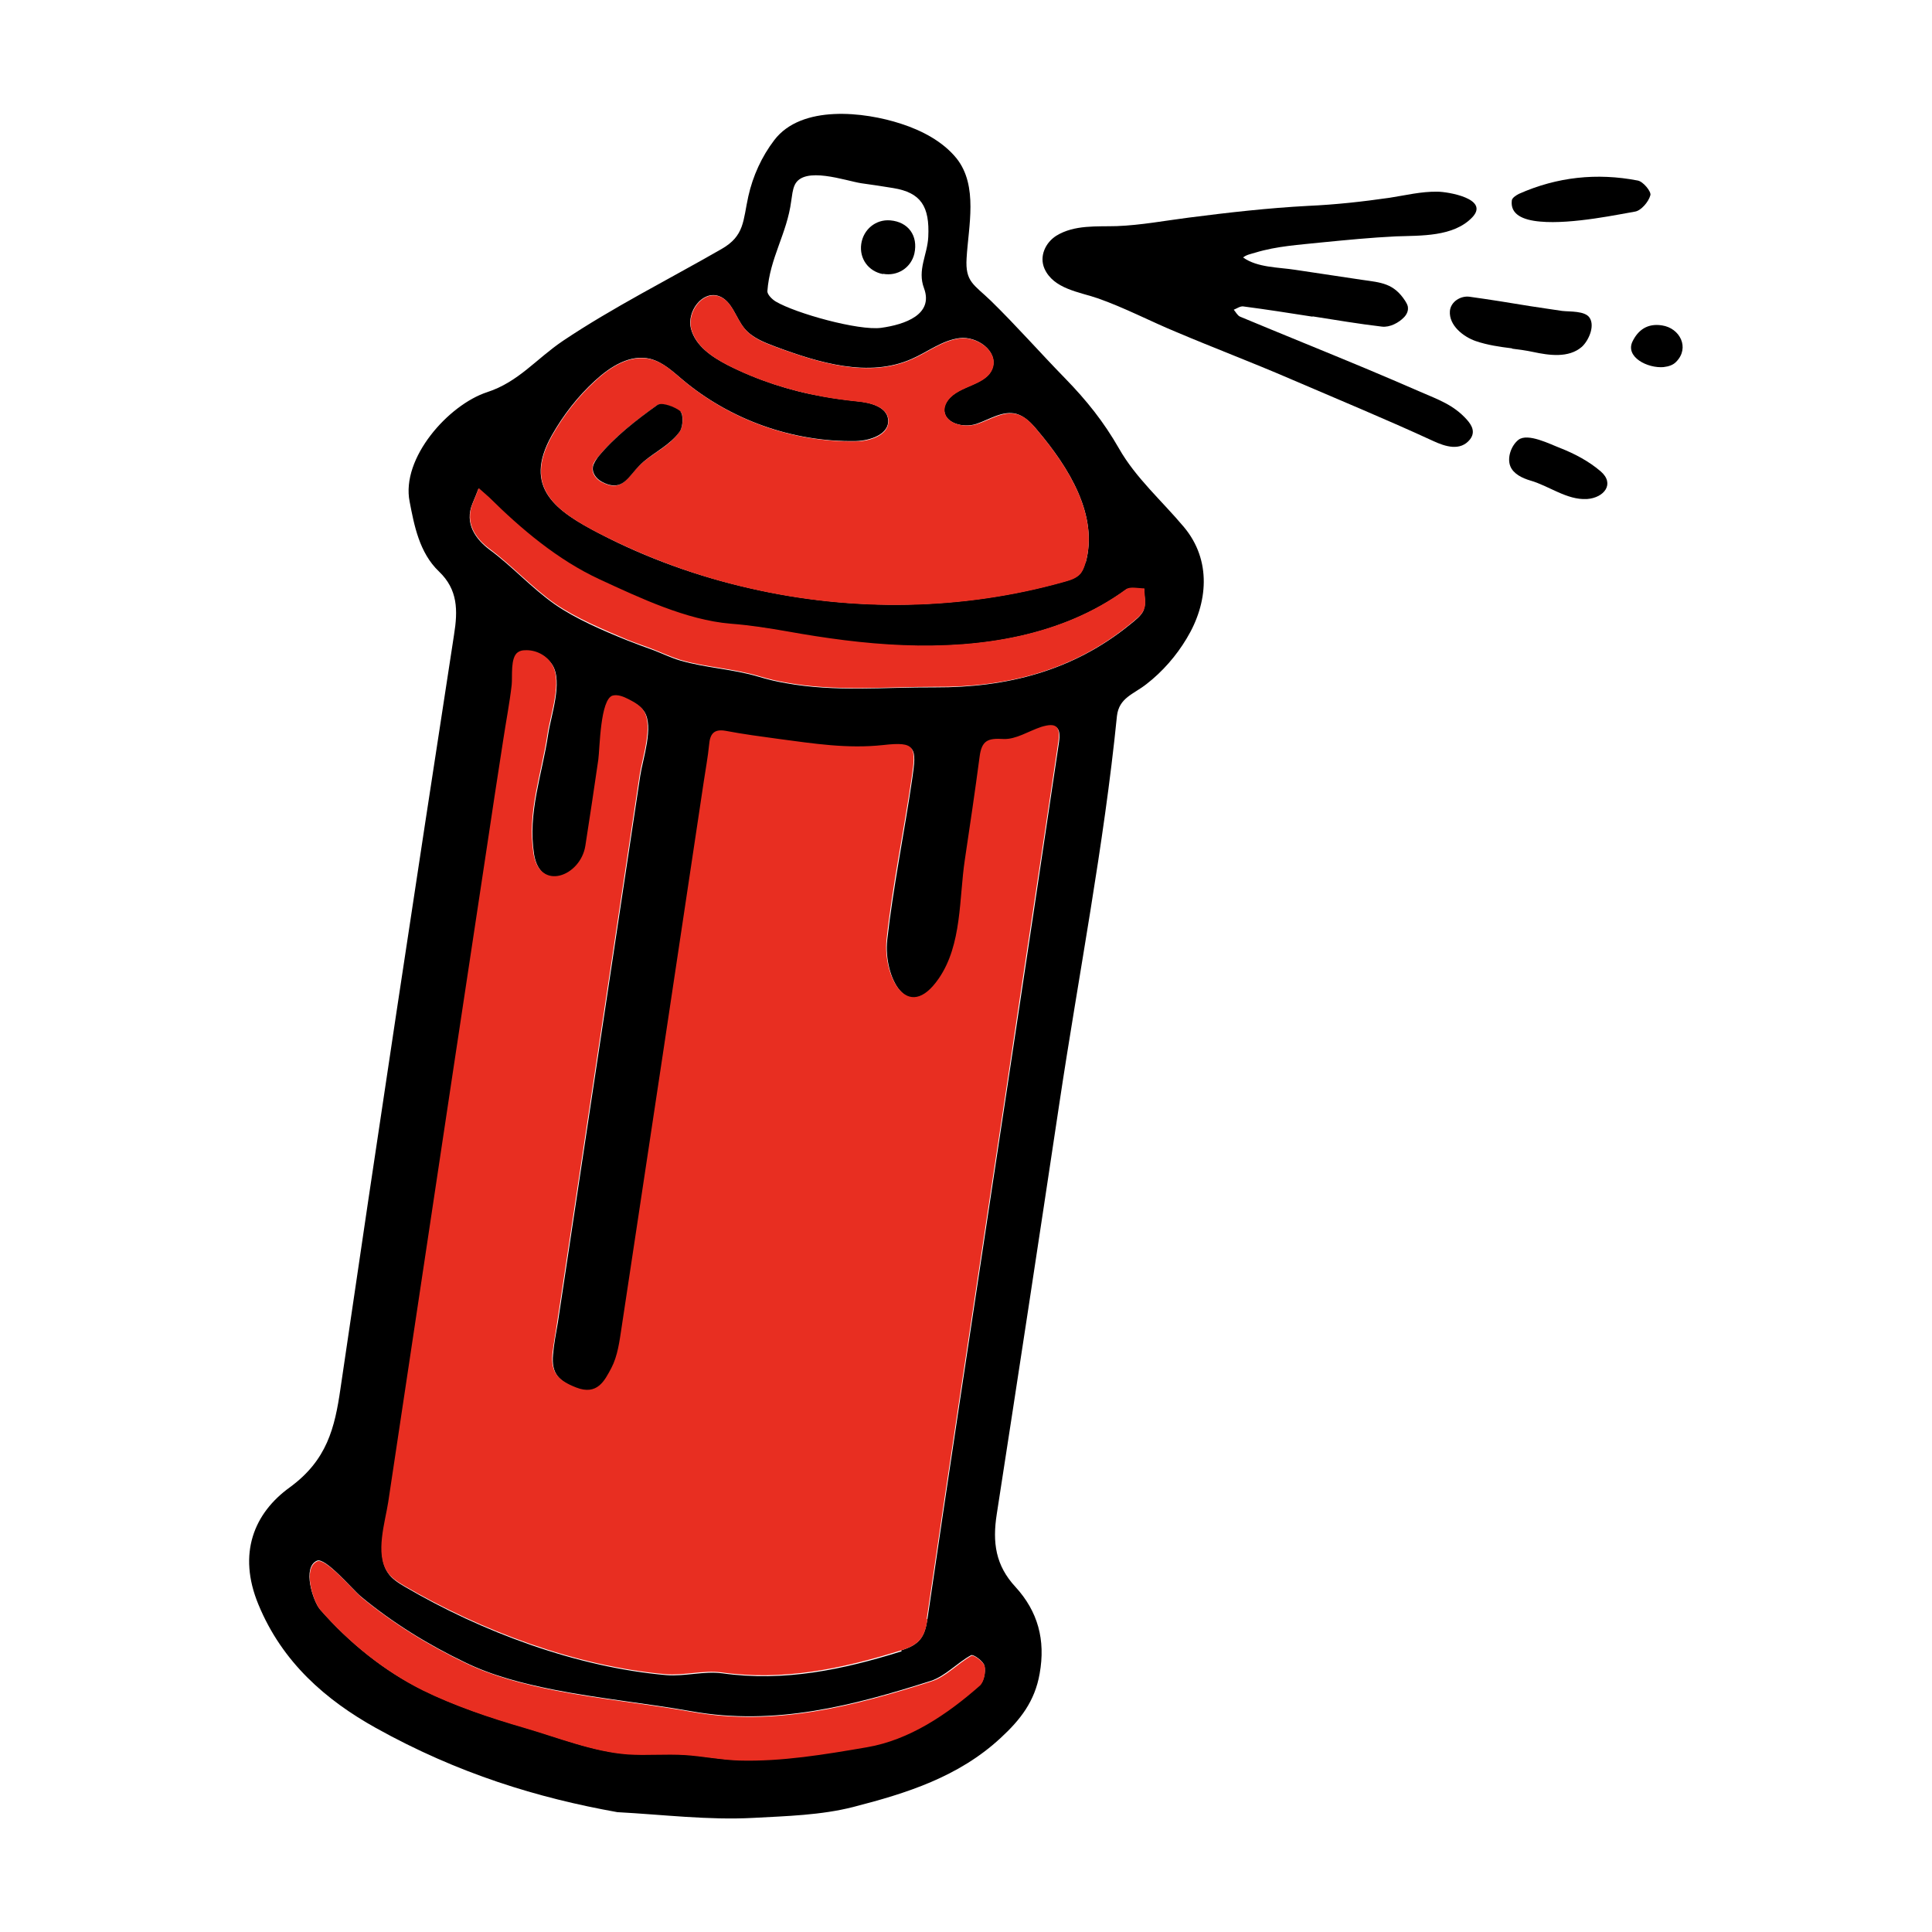 <?xml version="1.0" encoding="UTF-8"?>
<svg id="Layer_1" data-name="Layer 1" xmlns="http://www.w3.org/2000/svg" xmlns:xlink="http://www.w3.org/1999/xlink" viewBox="0 0 64 64">
  <defs>
    <style>
      .cls-1 {
        fill: none;
      }

      .cls-1, .cls-2, .cls-3, .cls-4, .cls-5 {
        stroke-width: 0px;
      }

      .cls-2 {
        fill: url(#New_Pattern_Swatch_1);
      }

      .cls-3 {
        fill: #000;
      }

      .cls-4 {
        fill: #e82e21;
      }

      .cls-5 {
        fill: #fff;
      }
    </style>
    <pattern id="New_Pattern_Swatch_1" data-name="New Pattern Swatch 1" x="0" y="0" width="155.11" height="155.11" patternUnits="userSpaceOnUse" viewBox="0 0 155.11 155.11">
      <g>
        <rect class="cls-1" width="155.11" height="155.11"/>
        <rect class="cls-4" width="155.11" height="155.11"/>
      </g>
    </pattern>
  </defs>
  <rect class="cls-5" width="64" height="64" rx="8.55" ry="8.55"/>
  <g>
    <path class="cls-3" d="M43.48,10.49c-.77-.12-1.53-.24-2.3-.34-.1-.01-.21.07-.31.11.07.08.12.19.21.23,1.39.58,2.78,1.14,4.17,1.72.6.25,1.2.51,1.8.77s1.1.43,1.54.92c.17.19.29.41.11.65-.32.41-.83.24-1.22.06-1.56-.72-3.16-1.38-4.74-2.06-1.25-.54-2.52-1.02-3.77-1.55-.85-.35-1.72-.81-2.61-1.12-.61-.21-1.46-.31-1.76-.98-.18-.41.03-.86.39-1.09.6-.37,1.34-.3,2.01-.32.79-.03,1.59-.18,2.37-.28,1.32-.17,2.64-.32,3.96-.39.91-.04,1.81-.14,2.71-.27.52-.08,1.04-.21,1.58-.2.33,0,1.74.23,1.15.85-.62.65-1.7.6-2.53.63-.82.04-1.64.12-2.45.2-.75.08-1.49.12-2.21.34-.13.04-.3.07-.4.16.48.34,1.17.32,1.74.41.73.11,1.47.22,2.2.33.63.09,1.05.11,1.43.7.04.07.09.14.09.23.01.11-.05.23-.13.31-.17.18-.47.34-.73.31-.77-.09-1.53-.22-2.3-.34Z"/>
    <path class="cls-3" d="M50.09,11.54c-.41-.05-.82-.11-1.2-.24-.41-.14-.9-.52-.86-1,.03-.31.36-.51.65-.47.65.09,1.34.2,2,.31.35.05.71.11,1.07.16.25.03.76-.01.91.23.18.28-.04.76-.26.96-.44.38-1.09.28-1.61.17-.23-.05-.46-.08-.7-.11Z"/>
    <path class="cls-3" d="M51.02,7.34c-.58-.05-.99-.24-.94-.69,0-.09.14-.18.24-.23,1.26-.56,2.58-.7,3.93-.44.18.03.46.37.42.49-.06.22-.31.51-.51.54-.44.07-2.08.43-3.14.33Z"/>
    <path class="cls-3" d="M52.56,16.53c-.65.04-1.26-.44-1.86-.61-.27-.08-.57-.22-.67-.48-.11-.28.03-.68.27-.87.31-.24,1.06.15,1.38.27.48.19.94.43,1.34.77.49.42.11.88-.44.92Z"/>
    <path class="cls-3" d="M55.12,12.16c-.55.05-1.29-.34-1.04-.85.18-.37.49-.61.98-.53.59.09.92.74.47,1.2-.1.11-.25.16-.42.18Z"/>
    <path class="cls-3" d="M28.34,37.52c.13-.78.42-1.62.83-1.87,1.78-1.04,2.01,4.28-.09,3.88-.36-.07-.67-.36-.77-.72-.07-.28-.06-.77.02-1.29Z"/>
    <g>
      <path class="cls-3" d="M33.64,52.57c.74.81,1,1.75.8,2.87-.16.92-.64,1.53-1.29,2.13-1.4,1.3-3.14,1.84-4.89,2.29-1.06.27-2.2.3-3.31.36-1.49.08-3-.11-4.5-.19-2.63-.47-5.27-1.27-8-2.79-1.65-.92-3.1-2.17-3.89-4.09-.7-1.69-.14-3.03,1.04-3.88,1.23-.9,1.49-1.96,1.68-3.28,1.22-8.33,2.48-16.65,3.76-24.96.13-.81.13-1.5-.5-2.1-.65-.62-.82-1.53-.97-2.31-.29-1.44,1.28-3.21,2.57-3.63,1.04-.34,1.62-1.1,2.51-1.7,1.64-1.1,3.51-2.04,5.25-3.04.77-.44.71-.94.89-1.75.15-.67.44-1.31.86-1.86.9-1.18,2.98-.94,4.2-.54.68.22,1.38.58,1.84,1.15.72.91.39,2.25.33,3.3-.05.79.24.87.8,1.41.85.83,1.63,1.72,2.46,2.57.72.74,1.28,1.44,1.79,2.33.55.97,1.43,1.74,2.15,2.6.92,1.1.8,2.52.09,3.69-.34.57-.8,1.1-1.33,1.51-.43.34-.91.45-.98,1.06-.43,4.29-1.27,8.58-1.91,12.85-.68,4.53-1.37,9.06-2.07,13.58-.15.95-.04,1.71.62,2.42ZM32.45,55.83c.14-.13.21-.45.16-.65-.03-.15-.37-.39-.44-.35-.46.25-.85.69-1.33.85-2.57.82-5.17,1.5-7.92,1.01-1.52-.27-3.07-.42-4.59-.72-1-.2-2.02-.46-2.92-.9-1.23-.59-2.4-1.31-3.45-2.18-.28-.23-1.18-1.31-1.46-1.19-.5.22-.13,1.34.1,1.61.97,1.11,2.14,2.05,3.4,2.67,1.03.51,2.21.91,3.36,1.24,1.1.32,2.3.81,3.44.88.63.04,1.23-.02,1.89.02.6.04,1.18.17,1.78.18,1.43.03,2.84-.2,4.24-.44,1.4-.24,2.65-1.08,3.74-2.04ZM37.89,20.18c.08-.19.01-.45.01-.67-.21,0-.47-.07-.61.03-2.12,1.54-4.81,1.94-7.38,1.85-1.3-.05-2.59-.22-3.87-.46-.63-.12-1.22-.2-1.85-.25-1.46-.12-3.02-.86-4.34-1.47-1.38-.64-2.59-1.66-3.66-2.72-.11-.11-.23-.2-.34-.3-.06.15-.12.31-.19.47-.3.69.12,1.22.56,1.55.76.56,1.39,1.27,2.16,1.81.69.48,1.6.87,2.39,1.19.3.12.61.23.91.34.28.11.55.24.85.33.86.25,1.74.28,2.61.54.3.09.59.16.89.21,1.64.3,3.25.13,4.94.14,2.39.01,4.58-.55,6.46-2.08.17-.14.38-.29.46-.49ZM29.85,54.67c.62-.19.78-.45.87-1.02.7-4.79,1.43-9.57,2.15-14.35l.51-3.37c.57-3.78,1.14-7.56,1.7-11.34.07-.51-.08-.63-.57-.48-.42.13-.84.42-1.25.4-.52-.03-.72.04-.79.59-.15,1.14-.32,2.28-.49,3.42-.19,1.26-.1,2.8-.86,3.92-1.05,1.53-1.86-.1-1.73-1.3.2-1.78.57-3.57.83-5.35.15-1.03.13-1.2-.94-1.08-1.19.13-2.3-.05-3.45-.2-.59-.08-1.18-.16-1.77-.27-.4-.07-.52.09-.55.46-.04.42-.12.83-.18,1.24-.91,6.02-1.81,12.05-2.72,18.07-.07.45-.13.94-.34,1.34-.22.41-.46.92-1.17.64-.58-.23-.84-.48-.78-1.12.03-.36.1-.71.16-1.06.52-3.45,1.04-6.9,1.56-10.35.26-1.73.52-3.45.78-5.18l.39-2.59c.08-.54.46-1.63.13-2.12-.12-.18-.31-.28-.5-.38-.16-.08-.34-.16-.52-.12-.42.11-.43,1.77-.48,2.12-.14.95-.28,1.9-.43,2.86-.16,1.01-1.52,1.53-1.72.24-.21-1.38.27-2.63.47-3.97.09-.61.49-1.73.14-2.29-.19-.3-.54-.48-.89-.46-.08,0-.17.02-.24.07-.25.18-.17.8-.2,1.08-.07.61-.19,1.21-.28,1.82-.18,1.2-.36,2.4-.55,3.61-.36,2.4-.73,4.81-1.09,7.21-.73,4.81-1.45,9.62-2.17,14.43-.1.65-.44,1.71-.03,2.31.13.2.34.33.54.45,2.57,1.51,5.71,2.68,8.68,2.94.61.05,1.25-.14,1.85-.06,2.06.29,4-.12,5.95-.73ZM35.96,18.65c.44-1.57-.55-3.16-1.6-4.4-.19-.23-.41-.46-.69-.54-.45-.12-.88.18-1.32.33s-1.09-.02-1.07-.49c0-.11.06-.21.12-.3.38-.5,1.29-.48,1.48-1.07.18-.55-.51-1.05-1.09-.98-.58.07-1.06.46-1.59.69-1.42.63-3.07.13-4.52-.41-.37-.14-.76-.29-1.02-.6-.29-.35-.41-.91-.84-1.07-.55-.2-1.08.51-.93,1.08.15.57.69.93,1.21,1.2.99.5,2.05.85,3.14,1.04.38.07.76.12,1.14.16.44.04,1,.18,1.04.61.05.48-.59.7-1.07.71-2.08.04-4.16-.7-5.75-2.04-.32-.27-.64-.57-1.05-.68-.67-.17-1.33.25-1.84.72-.57.52-1.05,1.14-1.43,1.81-.98,1.74.14,2.51,1.59,3.26,1.56.81,3.23,1.41,4.95,1.8,3.43.79,7.06.74,10.45-.22.18-.05.37-.11.5-.25.1-.1.14-.24.18-.37ZM29.19,10.86c.79-.11,1.74-.44,1.42-1.31-.23-.61.11-1.1.14-1.7.05-1.01-.24-1.47-1.16-1.62-.35-.06-.71-.11-1.06-.16-.52-.08-1.89-.58-2.2.05-.08.17-.09.36-.12.54-.14,1.08-.71,1.88-.79,2.99,0,.11.16.27.28.34.66.39,2.74.97,3.49.87Z"/>
      <path class="cls-2" d="M32.62,55.19c.04.2-.02.52-.16.65-1.09.96-2.34,1.8-3.74,2.04-1.4.24-2.82.48-4.24.44-.6-.02-1.19-.14-1.78-.18-.67-.04-1.27.02-1.89-.02-1.14-.08-2.34-.56-3.44-.88-1.14-.33-2.32-.73-3.36-1.24-1.26-.63-2.43-1.56-3.4-2.67-.23-.26-.6-1.39-.1-1.61.28-.12,1.19.96,1.46,1.19,1.05.87,2.22,1.59,3.45,2.18.91.44,1.93.7,2.92.9,1.52.3,3.07.45,4.59.72,2.75.49,5.35-.19,7.92-1.01.48-.15.87-.59,1.33-.85.07-.04.41.2.44.35Z"/>
      <path class="cls-2" d="M37.91,19.51c0,.23.07.48-.01.67-.08.2-.29.35-.46.49-1.88,1.54-4.07,2.1-6.46,2.08-1.69,0-3.3.16-4.94-.14-.3-.05-.59-.12-.89-.21-.87-.26-1.75-.29-2.61-.54-.29-.09-.57-.22-.85-.33-.3-.12-.61-.22-.91-.34-.78-.33-1.69-.71-2.39-1.19-.77-.54-1.41-1.25-2.16-1.81-.44-.32-.86-.85-.56-1.55.07-.15.12-.31.19-.47.11.1.23.2.34.3,1.07,1.06,2.28,2.08,3.66,2.72,1.32.61,2.88,1.35,4.34,1.47.64.05,1.22.14,1.85.25,1.28.23,2.57.41,3.87.46,2.57.1,5.26-.3,7.38-1.85.14-.1.4-.03.61-.03Z"/>
      <path class="cls-2" d="M30.72,53.65c-.08.57-.25.83-.87,1.02-1.95.61-3.9,1.02-5.95.73-.6-.08-1.24.11-1.85.06-2.97-.26-6.11-1.44-8.68-2.94-.2-.12-.41-.25-.54-.45-.41-.6-.07-1.66.03-2.31.72-4.81,1.45-9.62,2.17-14.43.36-2.4.73-4.81,1.09-7.21.18-1.2.36-2.4.55-3.61.09-.6.21-1.21.28-1.82.03-.28-.05-.9.2-1.08.07-.05.15-.07.24-.07.35-.02.71.16.89.46.36.56-.05,1.68-.14,2.29-.2,1.35-.68,2.59-.47,3.97.2,1.29,1.56.77,1.72-.24.15-.95.29-1.9.43-2.86.05-.36.06-2.01.48-2.12.18-.04.36.04.52.12.19.1.38.2.5.38.33.49-.05,1.59-.13,2.12l-.39,2.59c-.26,1.73-.52,3.45-.78,5.18-.52,3.45-1.04,6.9-1.56,10.35-.05.35-.12.71-.16,1.06-.06.64.2.89.78,1.12.71.28.95-.23,1.17-.64.21-.4.27-.88.34-1.34.91-6.02,1.82-12.05,2.72-18.07.06-.41.14-.83.18-1.24.03-.36.16-.53.55-.46.58.11,1.18.19,1.77.27,1.14.15,2.26.33,3.45.2,1.07-.12,1.09.05.94,1.08-.26,1.78-.64,3.57-.83,5.35-.13,1.2.68,2.83,1.73,1.3.77-1.12.67-2.66.86-3.92.17-1.14.34-2.28.49-3.42.07-.55.28-.62.79-.59.41.02.83-.26,1.25-.4.49-.15.64-.03.57.48-.56,3.78-1.14,7.56-1.7,11.34l-.51,3.37c-.72,4.78-1.45,9.57-2.15,14.35Z"/>
      <path class="cls-2" d="M34.36,14.25c1.05,1.24,2.04,2.83,1.6,4.4-.04.13-.09.27-.18.37-.13.14-.32.2-.5.25-3.39.96-7.02,1.01-10.45.22-1.72-.39-3.38-1-4.95-1.8-1.45-.75-2.57-1.52-1.59-3.26.38-.67.86-1.29,1.43-1.81.5-.47,1.17-.89,1.84-.72.41.1.73.41,1.05.68,1.59,1.34,3.67,2.08,5.75,2.04.48,0,1.11-.22,1.07-.71-.04-.44-.61-.57-1.04-.61-.38-.04-.76-.09-1.14-.16-1.09-.2-2.16-.54-3.14-1.04-.52-.27-1.06-.63-1.21-1.2-.15-.57.38-1.28.93-1.08.43.16.54.71.84,1.07.26.31.64.46,1.02.6,1.46.54,3.1,1.04,4.52.41.53-.23,1.01-.62,1.59-.69.58-.07,1.27.43,1.09.98-.2.59-1.11.57-1.48,1.07-.07.09-.11.19-.12.3-.02.46.63.63,1.07.49s.88-.45,1.32-.33c.29.07.5.31.69.54ZM22.52,14.29c.11-.16.13-.57.02-.65-.2-.16-.63-.32-.78-.21-.7.5-1.41,1.05-1.96,1.72-.08.1-.16.2-.17.33-.03.2.11.38.28.48.17.09.31.13.42.13.41,0,.58-.46.97-.78.41-.34.9-.56,1.21-1.01Z"/>
      <path class="cls-3" d="M22.54,13.64c.1.08.09.49-.02.65-.31.44-.81.67-1.21,1.01-.39.33-.56.79-.97.78-.12,0-.26-.04-.42-.13-.17-.1-.31-.28-.28-.48.02-.12.1-.23.17-.33.55-.67,1.26-1.22,1.96-1.72.15-.11.58.05.78.21Z"/>
    </g>
    <path class="cls-3" d="M29.25,9.08c-.48-.09-.79-.51-.72-1,.07-.48.48-.82.96-.78.6.05.93.51.8,1.1-.11.47-.56.76-1.04.67Z"/>
  </g>
</svg>